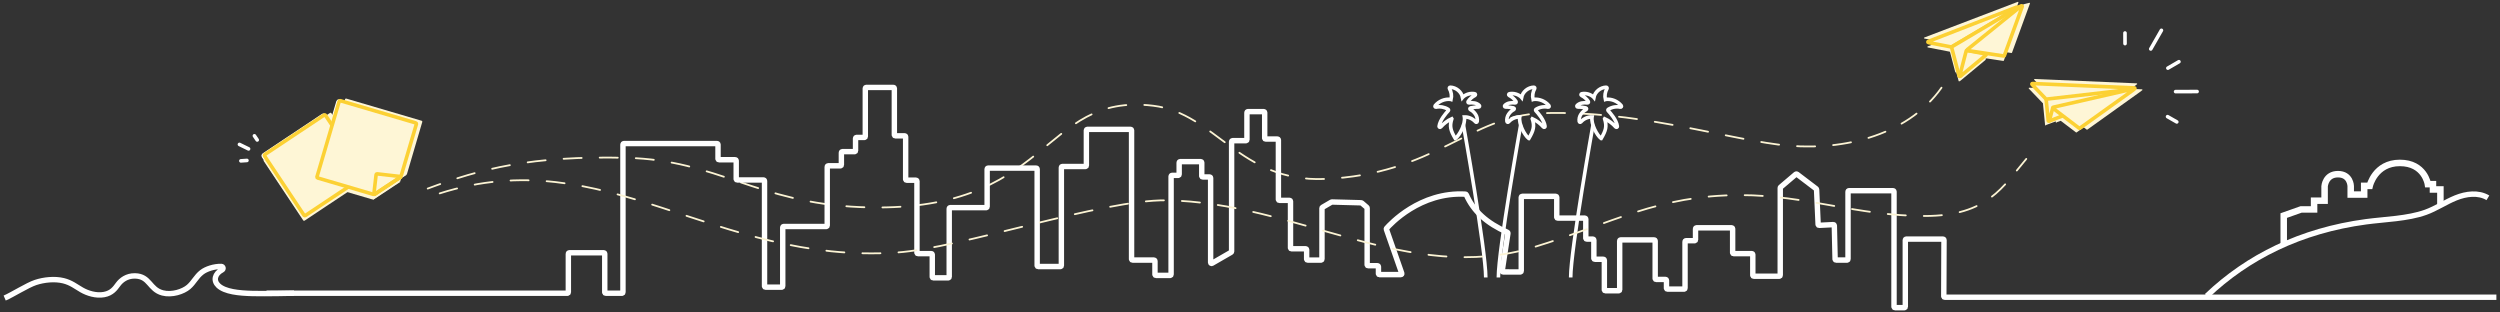 <?xml version="1.0" encoding="utf-8"?>
<!-- Generator: Adobe Illustrator 23.0.1, SVG Export Plug-In . SVG Version: 6.00 Build 0)  -->
<svg version="1.1" id="Layer_1" xmlns="http://www.w3.org/2000/svg" xmlns:xlink="http://www.w3.org/1999/xlink" x="0px" y="0px"
	 viewBox="0 0 1384.57 172.9" style="enable-background:new 0 0 1384.57 172.9;" xml:space="preserve">
<rect x="0" y="0" width="1384.57" height="172.9" fill="#333333" stroke="none"/>
<style type="text/css">
	.st0{fill:rgb(254, 246, 214);}
	.st1{fill:rgb(254, 246, 214);stroke:rgb(252, 209, 52);stroke-width:2;stroke-miterlimit:10;}
	.st2{fill:none;stroke:#FCF4D4;stroke-linecap:round;stroke-miterlimit:10;stroke-dasharray:10;}
	.st3{fill:none;stroke:#FFFFFF;stroke-width:2;stroke-miterlimit:10;}
	.st4{fill:none;stroke:#FFFFFF;stroke-width:2;stroke-linecap:round;stroke-miterlimit:10;}
	.st5{fill:#00B1B9;stroke:#FFFFFF;stroke-width:2;stroke-miterlimit:10;}
	.st6{fill:#FFFFFF;stroke:#FFFFFF;stroke-width:2;stroke-miterlimit:10;}
	.st7{fill:none;stroke:#FFFFFF;stroke-width:3.6;stroke-miterlimit:10;}
	.st8{fill:none;stroke:#FFFFFF;stroke-width:3;stroke-miterlimit:10;}
</style>
<g>
	<g>
		<path class="st0" d="M1116.864,7.211c0.327-0.194,0.084-0.693-0.27-0.555l-48.96,19.031
			c-0.29,0.113-0.251,0.534,0.053,0.593l12.739,2.456
			c0.074,0.014,0.151,0.001,0.217-0.038L1116.864,7.211z"/>
		<path class="st0" d="M1119.223,5.997l-0.432,0.349c-0.091-0.094-0.233-0.14-0.376-0.056
			l-37.673,22.349c-0.119,0.07-0.177,0.211-0.142,0.345l4.146,15.869
			c0.063,0.24,0.369,0.313,0.532,0.126l0.105-0.12
			c0.083,0.016,0.171,0.01,0.25-0.055l14.028-11.635
			c0.202-0.167,0.117-0.494-0.141-0.543l-2.924-0.55l0.219-0.249l12.634,1.92
			c0.146,0.022,0.287-0.062,0.337-0.2l9.921-27.203
			C1119.816,6.05,1119.468,5.8,1119.223,5.997z"/>
	</g>
	<path class="st0" d="M1117.358,1.072l-51.59,19.691
		c-0.29,0.113-0.251,0.534,0.054,0.593l12.739,2.456
		c0.074,0.014,0.151,0.001,0.217-0.038l0.099-0.059
		c-0.119,0.071-0.177,0.211-0.142,0.344l4.146,15.869
		c0.063,0.24,0.369,0.313,0.532,0.126l0.105-0.12
		c0.083,0.016,0.171,0.01,0.25-0.055l14.028-11.635
		c0.202-0.167,0.117-0.494-0.141-0.542l-2.924-0.55l0.219-0.249l12.634,1.92
		c0.146,0.022,0.287-0.062,0.337-0.2l9.921-27.203
		C1117.951,1.124,1117.603,0.875,1117.358,1.072z"/>
	<path class="st0" d="M1123.753,1.605c0,0-2.275,0.521-2.63,0.659l-48.96,19.031
		c-0.29,0.113-0.251,0.534,0.054,0.593l12.739,2.456
		c0.074,0.014,0.151,0.001,0.217-0.038l19.142-11.355l-19.042,11.296
		c-0.119,0.071-0.177,0.211-0.142,0.345l4.146,15.869
		c0.063,0.24,0.369,0.312,0.532,0.126l0.105-0.12
		c0.083,0.016,0.171,0.01,0.249-0.055l14.028-11.635
		c0.202-0.167,0.117-0.494-0.14-0.543l-2.924-0.55l0.219-0.249l12.634,1.92
		c0.146,0.022,0.287-0.062,0.337-0.2l9.921-27.203
		C1124.345,1.657,1123.997,1.408,1123.753,1.605z"/>
	<g>
		<path class="st1" d="M1067.953,23.551l12.739,2.456c0.074,0.014,0.151,0.001,0.217-0.038
			l36.221-21.487c0.327-0.194,0.084-0.693-0.27-0.555l-48.96,19.032
			C1067.61,23.071,1067.648,23.492,1067.953,23.551z"/>
		<path class="st1" d="M1080.867,26.255l4.146,15.869c0.063,0.24,0.369,0.313,0.532,0.126
			l33.527-38.217c0.232-0.265-0.088-0.65-0.391-0.47l-37.673,22.349
			C1080.89,25.981,1080.832,26.121,1080.867,26.255z"/>
		<path class="st1" d="M1088.947,28.152l-3.544,13.606
			c-0.076,0.291,0.266,0.508,0.497,0.316l14.028-11.635
			c0.202-0.167,0.117-0.494-0.141-0.543l-10.485-1.971
			C1089.143,27.896,1088.988,27.995,1088.947,28.152z"/>
		<path class="st1" d="M1089.566,27.431l29.924-24.163c0.244-0.197,0.593,0.052,0.485,0.347
			l-9.921,27.203c-0.051,0.139-0.192,0.222-0.337,0.2l-20.003-3.04
			C1089.448,27.938,1089.357,27.6,1089.566,27.431z"/>
	</g>
</g>
<g>
	<path class="st0" d="M1180.325,50.997l-56.447-2.428c-0.279-0.012-0.43,0.322-0.237,0.524
		l7.698,8.035c0.067,0.07,0.162,0.104,0.258,0.093l-0.152,0.018l1.176,11.955
		c0.035,0.355,0.544,0.379,0.612,0.029l7.412-2.824l9.086,6.921
		c0.104,0.079,0.246,0.085,0.356,0.013l29.55-21.139
		c0.193-0.138,0.709-0.581,0.709-0.581
		C1180.726,51.57,1180.706,51.013,1180.325,50.997z"/>
	<path class="st0" d="M1186.252,49.458l-56.447-2.428
		c-0.279-0.012-0.43,0.322-0.237,0.524l7.698,8.035
		c0.067,0.07,0.162,0.104,0.258,0.093l-0.152,0.018l1.176,11.955
		c0.035,0.355,0.544,0.379,0.612,0.029l7.412-2.824l9.086,6.921
		c0.104,0.079,0.246,0.085,0.356,0.013l29.55-21.139
		c0.193-0.138,0.709-0.581,0.709-0.581
		C1186.653,50.031,1186.633,49.474,1186.252,49.458z"/>
	<path class="st0" d="M1183.327,46.161l-56.447-2.428
		c-0.279-0.012-0.43,0.322-0.237,0.524l7.698,8.035
		c0.067,0.07,0.162,0.104,0.258,0.093l-0.152,0.018l1.176,11.955
		c0.035,0.355,0.544,0.379,0.612,0.029l7.412-2.824l9.086,6.921
		c0.104,0.079,0.246,0.085,0.356,0.013l29.55-21.139
		c0.193-0.138,0.709-0.581,0.709-0.581
		C1183.728,46.735,1183.708,46.178,1183.327,46.161z"/>
	<g>
		<path class="st1" d="M1125.394,46.776l7.698,8.035c0.067,0.07,0.163,0.104,0.259,0.093
			l48.749-5.608c0.379-0.044,0.359-0.601-0.022-0.617l-56.447-2.428
			C1125.352,46.24,1125.201,46.574,1125.394,46.776z"/>
		<path class="st1" d="M1136.862,59.815l-1.875,7.09
			c-0.068,0.35-0.577,0.326-0.612-0.029l-1.176-11.954"/>
		<line class="st1" x1="1134.599" y1="67.154" x2="1181.749" y2="48.989"/>
		<path class="st1" d="M1136.96,59.939l14.525,11.064c0.104,0.079,0.247,0.085,0.356,0.013
			l29.551-21.139c0.275-0.197,0.081-0.629-0.249-0.554l-44.06,10.066
			C1136.824,59.446,1136.75,59.779,1136.96,59.939z"/>
	</g>
</g>
<path class="st2" d="M1075.259,48.566c-19.361,27.481-57.253,35.836-90.587,31.485
	c-33.334-4.35-79.787-19.107-130.511-17.358
	c-40,1.379-59.886,33.991-120.667,36.423
	c-46.977,1.879-60.163-36.384-94.826-40.56
	c-63.006-7.591-55.664,60.564-162.268,56.143
	c-57.164-2.371-79.136-26-129.116-27.281
	c-53.292-1.366-81.205,6.162-110.402,17.018"/>
<g>
	<g>
		<path class="st3" d="M882.285,68.968c0,0-12.39,69.434-12.39,84.681"/>
		<path class="st3" d="M886.736,76.712c-2.359-1.874-5.646-8.007-5.021-11.914l0.004-0.023
			c-2.344-0.074-4.687,0.991-6.211,2.767c-0.274,0.319-0.808,0.187-0.871-0.228
			c-0.214-1.412,0.117-2.908,0.939-4.078c0.748-1.064,1.643-1.955,2.828-2.526
			c0.425-0.205,0.363-0.826-0.097-0.931c-1.12-0.256-2.739-0.527-4.507-0.507
			c-0.441,0.005-0.67-0.528-0.366-0.849c0.68-0.716,1.648-1.176,2.63-1.372
			c1.026-0.205,2.077-0.164,3.123-0.065c0.417,0.04,0.695-0.422,0.469-0.775
			c-0.918-1.43-2.24-2.6-3.77-3.342c-0.427-0.207-0.384-0.846,0.081-0.938
			c2.387-0.472,5.014,0.264,6.745,1.989l0.029,0.034
			c0.604-3.135,3.641-5.573,6.805-5.64c0.385-0.008,0.646,0.409,0.453,0.743
			c-1.042,1.808-1.382,4.019-0.901,6.052l0.217-0.074
			c3.208-0.406,6.561,1.004,8.596,3.5c0.308,0.378-0.022,0.912-0.499,0.811
			c-2.27-0.483-4.736-0.047-6.688,1.212c-0.258,0.166-0.294,0.532-0.083,0.755
			c1.201,1.277,4.699,5.257,5.09,8.66c0.056,0.484-0.554,0.749-0.874,0.381
			c-1.688-1.942-3.796-3.52-6.139-4.585l-0.021,0.036
			c1.338,4.224,0.655,6.445-1.939,10.908L886.736,76.712z"/>
	</g>
	<g>
		<path class="st3" d="M842.242,68.968c0,0-12.39,69.434-12.39,84.681"/>
		<path class="st3" d="M846.693,76.712c-2.359-1.874-5.646-8.007-5.021-11.914l0.004-0.023
			c-2.344-0.074-4.687,0.991-6.211,2.767c-0.274,0.319-0.808,0.187-0.871-0.228
			c-0.214-1.412,0.117-2.908,0.939-4.078c0.748-1.064,1.643-1.955,2.828-2.526
			c0.425-0.205,0.363-0.826-0.097-0.931c-1.12-0.256-2.739-0.527-4.507-0.507
			c-0.442,0.005-0.67-0.528-0.366-0.849c0.68-0.716,1.648-1.176,2.629-1.372
			c1.026-0.205,2.077-0.164,3.123-0.065c0.418,0.04,0.695-0.422,0.469-0.775
			c-0.918-1.43-2.24-2.6-3.77-3.342c-0.427-0.207-0.384-0.846,0.081-0.938
			c2.387-0.472,5.014,0.264,6.745,1.989l0.029,0.034
			c0.604-3.135,3.641-5.573,6.805-5.64c0.385-0.008,0.646,0.409,0.453,0.743
			c-1.042,1.808-1.382,4.019-0.902,6.052l0.217-0.074
			c3.208-0.406,6.561,1.004,8.596,3.5c0.308,0.378-0.022,0.912-0.498,0.811
			c-2.27-0.483-4.736-0.047-6.688,1.212c-0.258,0.166-0.294,0.532-0.083,0.755
			c1.201,1.277,4.699,5.257,5.09,8.66c0.056,0.484-0.554,0.749-0.874,0.381
			c-1.688-1.942-3.796-3.52-6.139-4.585l-0.021,0.036
			c1.338,4.224,0.655,6.445-1.939,10.908L846.693,76.712z"/>
	</g>
	<g>
		<path class="st3" d="M810.46,68.968c0,0,12.39,69.434,12.39,84.681"/>
		<path class="st3" d="M806.009,76.712c2.359-1.874,5.646-8.007,5.021-11.914l-0.004-0.023
			c2.344-0.074,4.687,0.991,6.211,2.767c0.274,0.319,0.808,0.187,0.871-0.228
			c0.214-1.412-0.117-2.908-0.94-4.078c-0.748-1.064-1.643-1.955-2.828-2.526
			c-0.425-0.205-0.363-0.826,0.097-0.931c1.12-0.256,2.739-0.527,4.507-0.507
			c0.442,0.005,0.67-0.528,0.366-0.849c-0.68-0.716-1.648-1.176-2.63-1.372
			c-1.026-0.205-2.077-0.164-3.123-0.065c-0.417,0.04-0.695-0.422-0.469-0.775
			c0.918-1.43,2.24-2.6,3.77-3.342c0.427-0.207,0.384-0.846-0.081-0.938
			c-2.387-0.472-5.014,0.264-6.745,1.989l-0.029,0.034
			c-0.604-3.135-3.641-5.573-6.805-5.64c-0.385-0.008-0.646,0.409-0.453,0.743
			c1.042,1.808,1.382,4.019,0.901,6.052l-0.217-0.074
			c-3.208-0.406-6.561,1.004-8.596,3.5c-0.308,0.378,0.022,0.912,0.499,0.811
			c2.27-0.483,4.736-0.047,6.688,1.212c0.258,0.166,0.294,0.532,0.083,0.755
			c-1.201,1.277-4.699,5.257-5.09,8.66c-0.056,0.484,0.554,0.749,0.874,0.381
			c1.688-1.942,3.796-3.52,6.139-4.585l0.021,0.036
			c-1.338,4.224-0.655,6.445,1.939,10.908L806.009,76.712z"/>
	</g>
</g>
<g>
	<line class="st4" x1="1197.057" y1="16.791" x2="1191.146" y2="27.121"/>
	<line class="st4" x1="1206.749" y1="34.172" x2="1200.629" y2="37.736"/>
	<line class="st4" x1="1176.874" y1="18.275" x2="1176.897" y2="24.153"/>
	<line class="st4" x1="1216.807" y1="50.698" x2="1204.906" y2="50.744"/>
	<line class="st4" x1="1205.559" y1="67.522" x2="1200.457" y2="64.602"/>
</g>
<g>
	<path class="st3" d="M201.395,97.651l-32.929,21.919
		c-0.23,0.153-0.54,0.091-0.693-0.139l-21.919-32.929
		c-0.153-0.23-0.091-0.54,0.139-0.693l32.929-21.919
		c0.23-0.153,0.54-0.091,0.693,0.139l21.919,32.929
		C201.687,97.188,201.625,97.498,201.395,97.651z"/>
	<g>
		<g>
			<path class="st5" d="M187.233,56.313l-12.298,41.812
				c-0.078,0.265,0.074,0.543,0.339,0.621l30.826,9.067
				c0.142,0.042,0.295,0.019,0.418-0.063l14.835-9.853
				c0.098-0.065,0.17-0.163,0.203-0.275l8.45-28.727
				c0.078-0.265-0.074-0.543-0.339-0.621l-41.812-12.298
				C187.589,55.896,187.311,56.048,187.233,56.313z"/>
		</g>
		<path class="st5" d="M206.405,108.064l1.279-11.146c0.031-0.274,0.279-0.471,0.554-0.44
			l13.369,1.535"/>
		<line class="st6" x1="221.608" y1="98.014" x2="206.405" y2="108.064"/>
		<line class="st6" x1="206.405" y1="108.064" x2="221.608" y2="98.014"/>
	</g>
	<g>
		<line class="st4" x1="133.413" y1="89.092" x2="136.752" y2="88.863"/>
		<line class="st4" x1="132.613" y1="79.986" x2="137.663" y2="82.458"/>
		<line class="st4" x1="140.899" y1="75.215" x2="142.449" y2="77.519"/>
	</g>
</g>
<path class="st7" d="M1351.558,113.933v-9.001h-4.115v-2.939h-2.822
	c0,0-1.764-11.757-15.519-11.757c-13.756,0-16.695,12.698-16.695,12.698h-3.057v4.82
	h-7.463v-4.703c0,0-0.118-6.584-7.054-6.584c-6.937,0-7.407,6.702-7.407,6.702
	v7.995h-5.823v4.82h-7.172l-9.641,3.41v15.703"/>
<g>
	<g>
		<path class="st0" d="M201.579,100.311l-32.929,21.919
			c-0.23,0.153-0.54,0.091-0.693-0.139l-21.919-32.929
			c-0.153-0.23-0.091-0.54,0.139-0.693l32.929-21.919
			c0.23-0.153,0.54-0.091,0.693,0.139l21.919,32.929
			C201.871,99.848,201.809,100.158,201.579,100.311z"/>
		<g>
			<g>
				<path class="st0" d="M187.417,58.973l-12.298,41.812
					c-0.078,0.265,0.074,0.543,0.339,0.621l30.826,9.067
					c0.142,0.042,0.295,0.019,0.418-0.063l14.835-9.854
					c0.098-0.065,0.17-0.163,0.203-0.275l8.45-28.727
					c0.078-0.265-0.074-0.543-0.339-0.621l-41.812-12.298
					C187.773,58.556,187.495,58.708,187.417,58.973z"/>
			</g>
			<path class="st0" d="M206.59,110.724l1.279-11.146c0.031-0.274,0.279-0.471,0.554-0.44
				l13.369,1.535"/>
			<line class="st0" x1="221.792" y1="100.673" x2="206.59" y2="110.724"/>
			<line class="st0" x1="206.59" y1="110.724" x2="221.792" y2="100.673"/>
		</g>
	</g>
	<g>
		<path class="st0" d="M205.271,96.26l-32.929,21.919
			c-0.23,0.153-0.54,0.091-0.693-0.139l-21.919-32.929
			c-0.153-0.23-0.091-0.54,0.139-0.693l32.929-21.919
			c0.23-0.153,0.54-0.091,0.693,0.139l21.919,32.929
			C205.563,95.796,205.5,96.107,205.271,96.26z"/>
		<g>
			<g>
				<path class="st0" d="M191.109,54.921l-12.298,41.812
					c-0.078,0.265,0.074,0.543,0.339,0.621l30.826,9.067
					c0.142,0.042,0.295,0.019,0.418-0.063l14.835-9.854
					c0.098-0.065,0.17-0.163,0.203-0.275l8.45-28.727
					c0.078-0.265-0.074-0.543-0.339-0.621l-41.812-12.298
					C191.465,54.505,191.187,54.657,191.109,54.921z"/>
			</g>
			<path class="st0" d="M210.281,106.673l1.279-11.146
				c0.031-0.274,0.279-0.471,0.554-0.44l13.369,1.535"/>
			<line class="st0" x1="225.484" y1="96.622" x2="210.281" y2="106.673"/>
			<line class="st0" x1="210.281" y1="106.673" x2="225.484" y2="96.622"/>
		</g>
	</g>
	<g>
		<path class="st1" d="M202.006,97.454l-32.929,21.919
			c-0.23,0.153-0.54,0.091-0.693-0.139l-21.919-32.929
			c-0.153-0.23-0.091-0.54,0.139-0.693l32.929-21.919
			c0.23-0.153,0.54-0.091,0.693,0.139l21.919,32.929
			C202.299,96.991,202.236,97.301,202.006,97.454z"/>
		<g>
			<g>
				<path class="st1" d="M187.845,56.116L175.546,97.928
					c-0.078,0.265,0.074,0.543,0.339,0.621l30.826,9.067
					c0.142,0.042,0.295,0.019,0.418-0.063l14.835-9.853
					c0.098-0.065,0.17-0.163,0.203-0.275l8.449-28.727
					c0.078-0.265-0.074-0.543-0.339-0.621l-41.812-12.298
					C188.201,55.699,187.923,55.851,187.845,56.116z"/>
			</g>
			<path class="st1" d="M207.017,107.867l1.279-11.146
				c0.031-0.274,0.279-0.471,0.554-0.44l13.369,1.535"/>
			<line class="st1" x1="222.22" y1="97.817" x2="207.017" y2="107.867"/>
			<line class="st1" x1="207.017" y1="107.867" x2="222.22" y2="97.817"/>
		</g>
	</g>
</g>
<path class="st8" d="M147.605,162.393h166.661c0.276,0,0.5-0.224,0.5-0.5v-21.402
	c0-0.276,0.224-0.5,0.5-0.5h19.162c0.276,0,0.5,0.224,0.5,0.5v21.402c0,0.276,0.224,0.5,0.5,0.5
	h9.081c0.276,0,0.5-0.224,0.5-0.5V80.005c0-0.276,0.224-0.5,0.5-0.5H397.154
	c0.276,0,0.5,0.224,0.5,0.5v7.961c0,0.276,0.224,0.5,0.5,0.5h9.081c0.276,0,0.5,0.224,0.5,0.5
	v10.201c0,0.276,0.224,0.5,0.5,0.5h14.682c0.276,0,0.5,0.224,0.5,0.5v58.366
	c0,0.276,0.224,0.5,0.5,0.5h9.081c0.276,0,0.5-0.224,0.5-0.5v-32.603c0-0.276,0.224-0.5,0.5-0.5
	h23.642c0.276,0,0.5-0.224,0.5-0.5V92.326c0-0.276,0.224-0.5,0.5-0.5h6.841
	c0.276,0,0.5-0.224,0.5-0.5V84.485c0-0.276,0.224-0.5,0.5-0.5h6.841c0.276,0,0.5-0.224,0.5-0.5
	V76.615c0-0.276,0.224-0.5,0.5-0.5h4.41c0.276,0,0.5-0.224,0.5-0.5V48.91
	c0-0.276,0.224-0.5,0.5-0.5h15.086c0.276,0,0.5,0.224,0.5,0.5V74.721c0,0.276,0.224,0.5,0.5,0.5
	h5.256c0.276,0,0.5,0.224,0.5,0.5v23.576c0,0.276,0.224,0.5,0.5,0.5h5.256
	c0.276,0,0.5,0.224,0.5,0.5v39.663c0,0.276,0.224,0.5,0.5,0.5h7.49c0.276,0,0.5,0.224,0.5,0.5
	v12.405c0,0.276,0.224,0.5,0.5,0.5h8.384c0.276,0,0.5-0.224,0.5-0.5v-37.875
	c0-0.276,0.224-0.5,0.5-0.5h20.002c0.276,0,0.5-0.224,0.5-0.5v-20.895c0-0.276,0.224-0.5,0.5-0.5
	h26.704c0.276,0,0.5,0.224,0.5,0.5v53.515c0,0.276,0.224,0.5,0.5,0.5h12.405
	c0.276,0,0.5-0.224,0.5-0.5V92.701c0-0.276,0.224-0.5,0.5-0.5h12.852c0.276,0,0.5-0.224,0.5-0.5
	V72.146c0-0.276,0.224-0.5,0.5-0.5h24.023c0.276,0,0.5,0.224,0.5,0.5V143.535
	c0,0.276,0.224,0.5,0.5,0.5h11.958c0.276,0,0.5,0.224,0.5,0.5v7.49c0,0.276,0.224,0.5,0.5,0.5
	h7.937c0.276,0,0.5-0.224,0.5-0.5V97.616c0-0.276,0.224-0.5,0.5-0.5h3.468
	c0.276,0,0.5-0.224,0.5-0.5v-6.596c0-0.276,0.224-0.5,0.5-0.5h11.512c0.276,0,0.5,0.224,0.5,0.5
	v7.49c0,0.276,0.224,0.5,0.5,0.5h3.915c0.276,0,0.5,0.224,0.5,0.5v46.893
	c0,0.385,0.417,0.625,0.75,0.433l10.618-6.126
	c0.155-0.089,0.25-0.254,0.25-0.433V78.402c0-0.276,0.224-0.5,0.5-0.5h7.49
	c0.276,0,0.5-0.224,0.5-0.5V62.316c0-0.276,0.224-0.5,0.5-0.5h8.831c0.276,0,0.5,0.224,0.5,0.5
	v14.193c0,0.276,0.224,0.5,0.5,0.5h6.596c0.276,0,0.5,0.224,0.5,0.5v32.96
	c0,0.276,0.224,0.5,0.5,0.5h5.703c0.276,0,0.5,0.224,0.5,0.5v25.811c0,0.276,0.224,0.5,0.5,0.5
	h7.937c0.276,0,0.5,0.224,0.5,0.5v5.256c0,0.276,0.224,0.5,0.5,0.5h7.49
	c0.276,0,0.5-0.224,0.5-0.5v-28.258c0-0.178,0.094-0.342,0.248-0.432l4.991-2.911
	c0.08-0.047,0.172-0.07,0.265-0.068l16.214,0.438
	c0.115,0.003,0.225,0.046,0.312,0.12l2.819,2.416
	c0.111,0.095,0.175,0.234,0.175,0.38v31.443c0,0.276,0.224,0.5,0.5,0.5h5.256
	c0.276,0,0.5,0.224,0.5,0.5v3.915c0,0.276,0.224,0.5,0.5,0.5h11.95
	c0.344,0,0.586-0.34,0.472-0.665l-8.537-24.441
	c-0.059-0.169-0.026-0.355,0.092-0.49c1.925-2.207,18.575-20.388,43.725-18.953
	c0.188,0.011,0.356,0.129,0.433,0.302c4.057,9.183,11.265,15.694,22.783,20.828
	c0.204,0.091,0.326,0.307,0.293,0.529l-3.171,20.839
	c-0.046,0.302,0.188,0.575,0.494,0.575l9.557,0.01
	c0.276,0,0.5-0.224,0.5-0.5v-40.877c0-0.276,0.224-0.5,0.5-0.5h18.661
	c0.276,0,0.5,0.224,0.5,0.5v11.065c0,0.276,0.224,0.5,0.5,0.5h15.086c0.276,0,0.5,0.224,0.5,0.5
	v10.618c0,0.276,0.224,0.5,0.5,0.5h3.468c0.276,0,0.5,0.224,0.5,0.5v10.171
	c0,0.276,0.224,0.5,0.5,0.5h4.809c0.276,0,0.5,0.224,0.5,0.5v16.427c0,0.276,0.224,0.5,0.5,0.5
	h7.49c0.276,0,0.5-0.224,0.5-0.5v-27.151c0-0.276,0.224-0.5,0.5-0.5h18.661
	c0.276,0,0.5,0.224,0.5,0.5v20.895c0,0.276,0.224,0.5,0.5,0.5h5.256c0.276,0,0.5,0.224,0.5,0.5
	v4.362c0,0.276,0.224,0.5,0.5,0.5h9.277c0.276,0,0.5-0.224,0.5-0.5v-25.811
	c0-0.276,0.224-0.5,0.5-0.5h4.809c0.276,0,0.5-0.224,0.5-0.5v-6.149c0-0.276,0.224-0.5,0.5-0.5
	h19.555c0.276,0,0.5,0.224,0.5,0.5v13.299c0,0.276,0.224,0.5,0.5,0.5h10.171
	c0.276,0,0.5,0.224,0.5,0.5v11.512c0,0.276,0.224,0.5,0.5,0.5h14.193c0.276,0,0.5-0.224,0.5-0.5
	V104.05c0-0.147,0.064-0.286,0.176-0.381l8.454-7.186
	c0.179-0.152,0.439-0.159,0.626-0.017l10.664,8.105
	c0.118,0.09,0.19,0.228,0.197,0.376l0.861,19.372
	c0.012,0.277,0.248,0.491,0.524,0.477l7.922-0.396
	c0.281-0.014,0.518,0.207,0.525,0.488l0.424,18.659
	c0.006,0.272,0.228,0.489,0.5,0.489h6.161c0.276,0,0.5-0.224,0.5-0.5v-37.429
	c0-0.276,0.224-0.5,0.5-0.5h24.47c0.276,0,0.5,0.224,0.5,0.5v63.792c0,0.276,0.224,0.5,0.5,0.5
	h5.256c0.276,0,0.5-0.224,0.5-0.5v-36.982c0-0.276,0.224-0.5,0.5-0.5h20.43
	c0.277,0,0.501,0.225,0.5,0.502l-0.122,31.199c-0.001,0.277,0.223,0.502,0.5,0.502
	h305.547"/>
<path class="st8" d="M1377.869,109.559c-5.271-3.191-12.104-2.272-17.814,0.043
	c-5.71,2.315-10.866,5.884-16.663,7.969c-9.975,3.589-22.534,3.839-33.04,5.253
	c-36.135,4.863-65.518,19.478-88.201,41.103"/>
<path class="st8" d="M2.593,165.075c4.178-1.789,12.547-7.122,17.11-8.635
	s10.544-2.17,15.434-0.966c4.272,1.052,6.933,3.268,10.11,5.089
	c3.178,1.821,7.953,3.399,12.405,2.573c4.351-0.807,6.121-3.43,7.775-5.675
	c1.653-2.245,4.737-4.75,9.352-4.657c8.247,0.166,7.896,7.475,15.258,9.417
	c5.145,1.357,11.409-0.708,14.397-3.276c2.988-2.568,4.131-5.645,7.341-8.14
	c2.39-1.857,6.757-3.312,10.789-3.228c1.037,0.022,1.338,1.413,0.42,1.894
	c-4.08,2.138-4.959,5.956-2.05,8.703c3.613,3.412,11.374,4.179,18.849,4.374
	c7.451,0.195,22.885-0.169,22.885-0.169s0.093-0.011,0.141-0.011"/>
<path class="st2" d="M243.517,107.109c91.782-29.274,151.89,39.493,253.059,32.748
	c35.336-2.356,113.934-29.387,149.345-28.905
	c71.995,0.978,134.424,46.996,203.301,26.015
	c43.75-13.327,68.923-28.905,114.658-28.905c36.614,0,64.555,11.562,102.132,11.562
	c34.9,0,43.358-16.38,56.196-31.613"/>
</svg>
